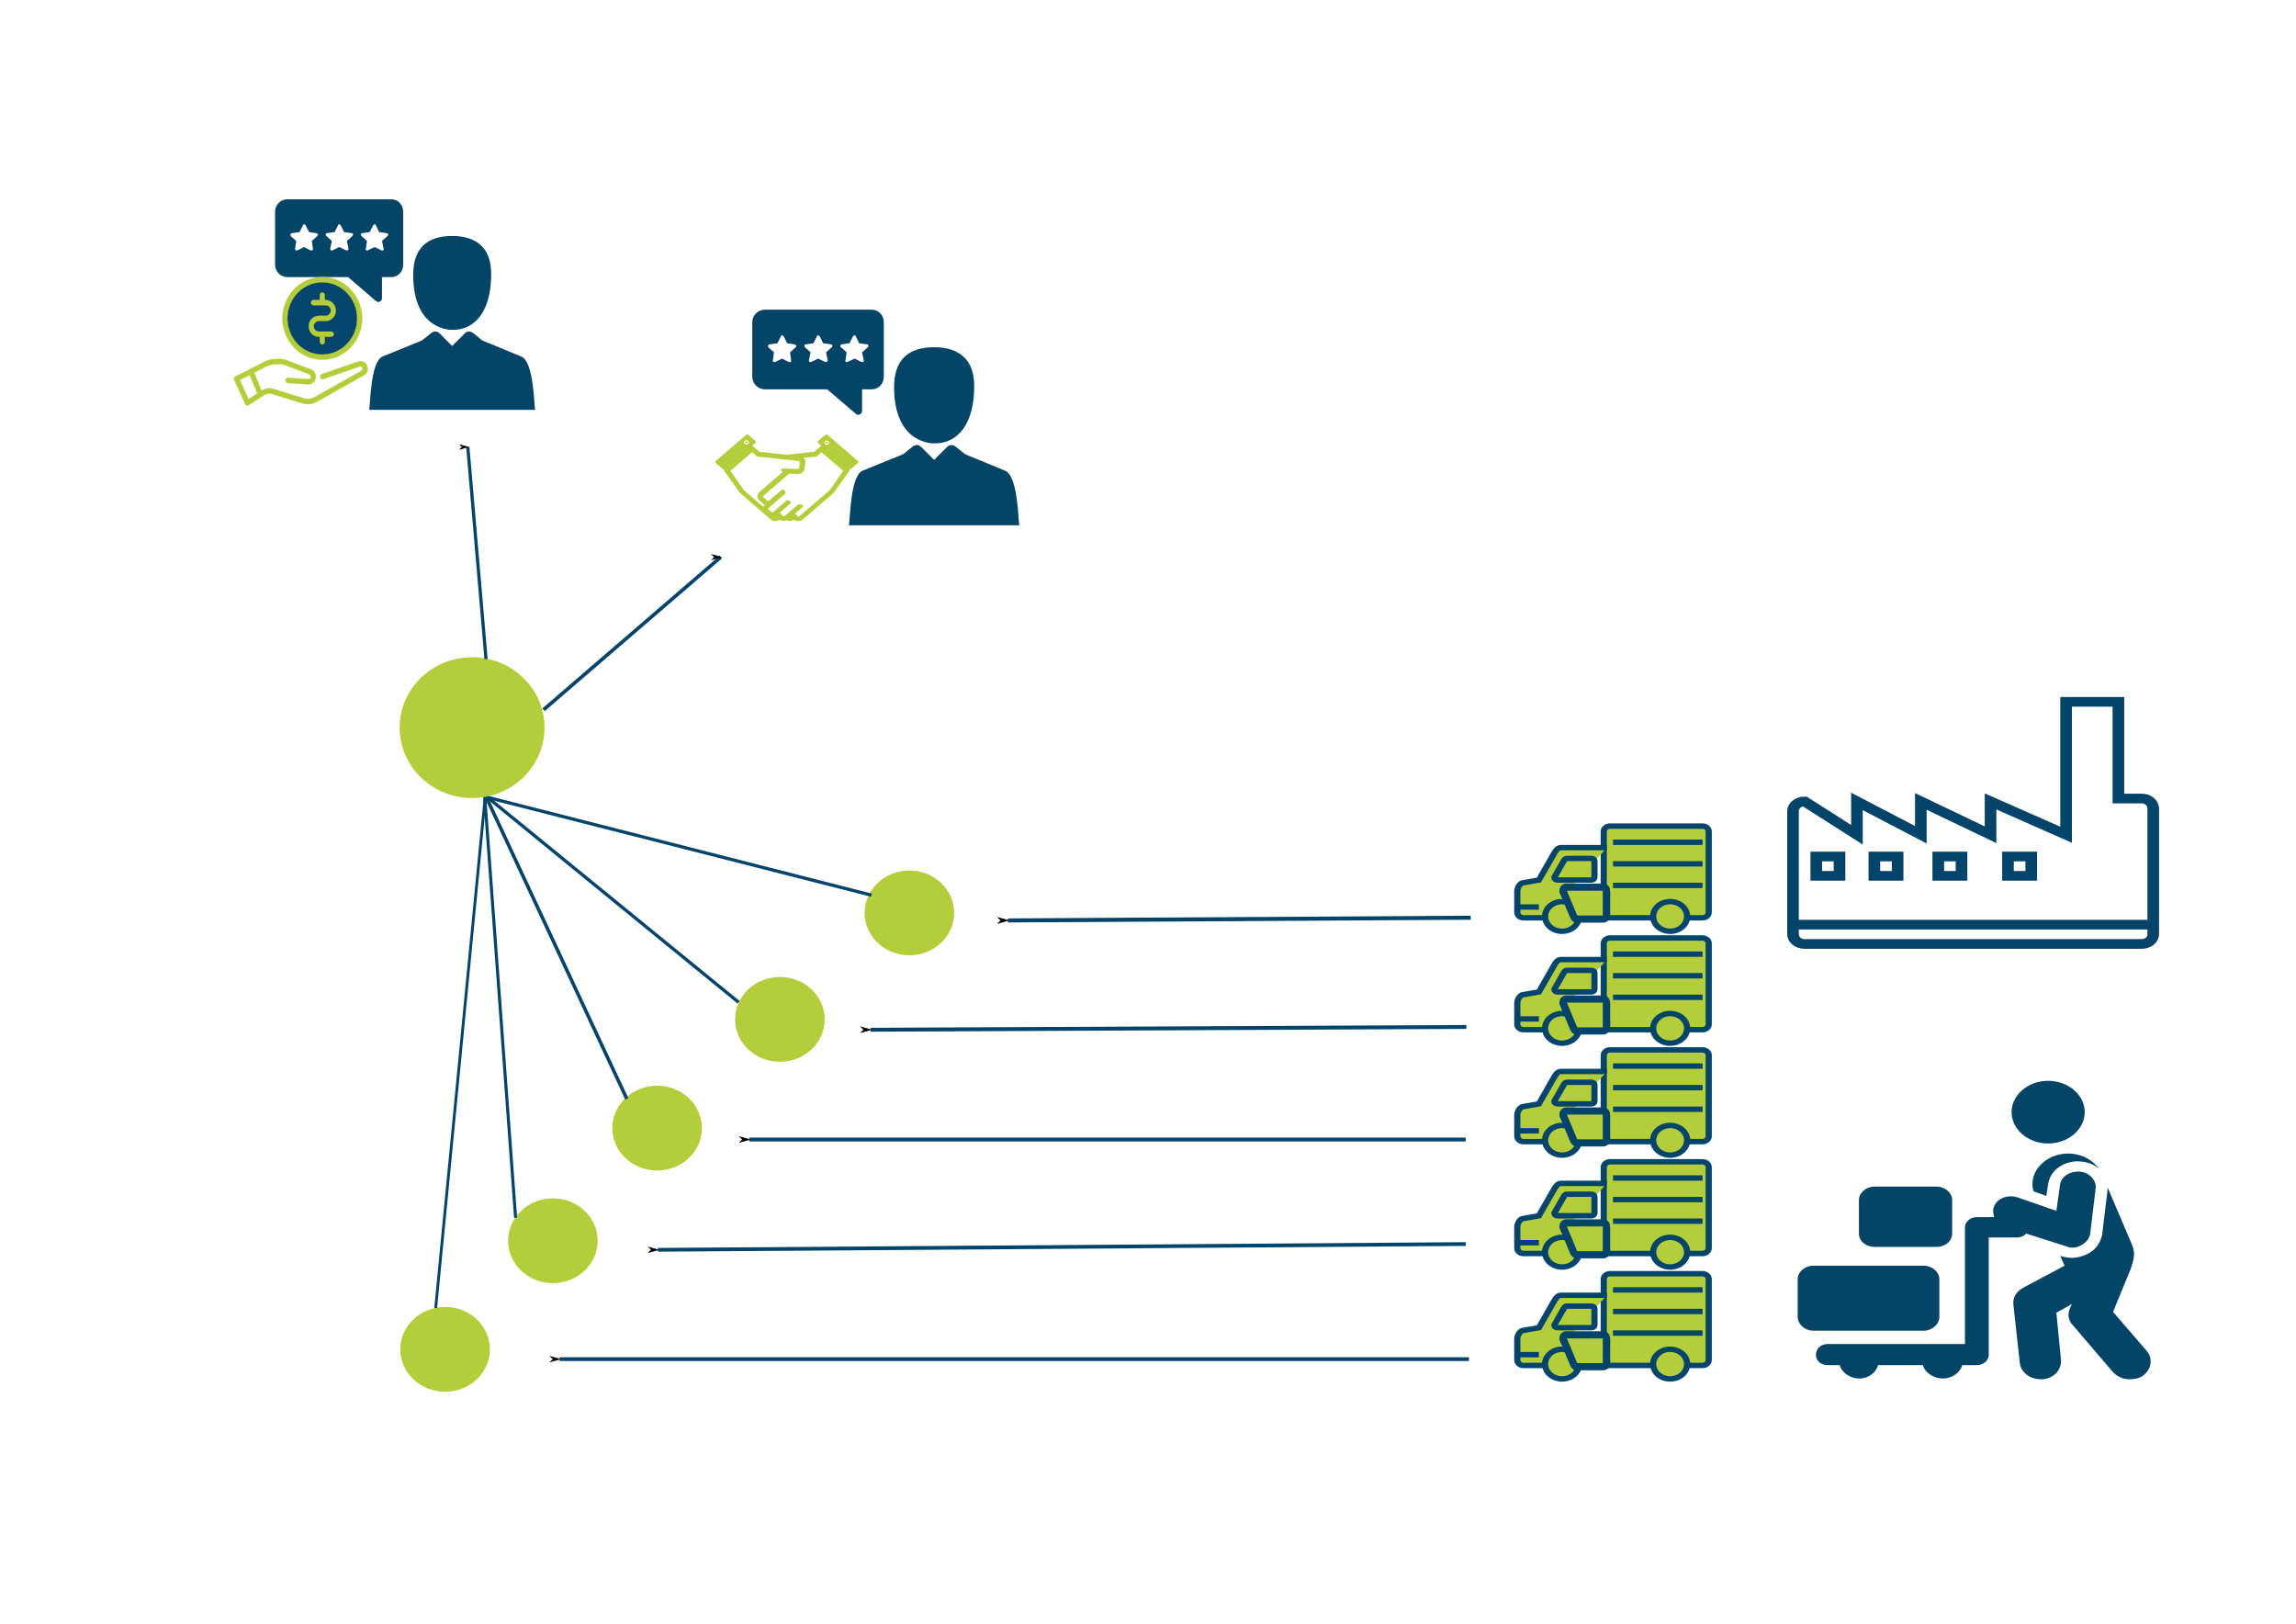 <?xml version="1.0" encoding="UTF-8" standalone="no"?>
<!-- Created with Inkscape (http://www.inkscape.org/) -->

<svg
   xmlns:sketch="http://www.bohemiancoding.com/sketch/ns"
   xmlns:dc="http://purl.org/dc/elements/1.1/"
   xmlns:cc="http://creativecommons.org/ns#"
   xmlns:rdf="http://www.w3.org/1999/02/22-rdf-syntax-ns#"
   xmlns:svg="http://www.w3.org/2000/svg"
   xmlns="http://www.w3.org/2000/svg"
   xmlns:sodipodi="http://sodipodi.sourceforge.net/DTD/sodipodi-0.dtd"
   xmlns:inkscape="http://www.inkscape.org/namespaces/inkscape"
   width="1052.362"
   height="744.094"
   id="svg2"
   version="1.1"
   inkscape:version="0.91 r13725"
   sodipodi:docname="P-OSOE-Seller.Goods.and.Services.001.en.svg">
  <defs
     id="defs4">
    <marker
       inkscape:stockid="Arrow1Mend"
       orient="auto"
       refY="0"
       refX="0"
       id="Arrow1Mend"
       style="overflow:visible">
      <path
         id="path3862"
         d="M 0,0 5,-5 -12.5,0 5,5 0,0 z"
         style="fill-rule:evenodd;stroke:#000000;stroke-width:1pt;marker-start:none"
         transform="matrix(-0.4,0,0,-0.4,-4,0)"
         inkscape:connector-curvature="0" />
    </marker>
    <marker
       inkscape:stockid="Arrow1Lend"
       orient="auto"
       refY="0"
       refX="0"
       id="Arrow1Lend"
       style="overflow:visible">
      <path
         id="path4267"
         d="M 0,0 5,-5 -12.5,0 5,5 0,0 z"
         style="fill-rule:evenodd;stroke:#000000;stroke-width:1pt;marker-start:none"
         transform="matrix(-0.8,0,0,-0.8,-10,0)"
         inkscape:connector-curvature="0" />
    </marker>
    <marker
       inkscape:stockid="Arrow1Lend"
       orient="auto"
       refY="0"
       refX="0"
       id="Arrow1Lend-2"
       style="overflow:visible">
      <path
         inkscape:connector-curvature="0"
         id="path4267-0"
         d="M 0,0 5,-5 -12.5,0 5,5 0,0 z"
         style="fill-rule:evenodd;stroke:#000000;stroke-width:1pt;marker-start:none"
         transform="matrix(-0.8,0,0,-0.8,-10,0)" />
    </marker>
    <marker
       inkscape:stockid="Arrow1Lend"
       orient="auto"
       refY="0"
       refX="0"
       id="Arrow1Lend-8"
       style="overflow:visible">
      <path
         inkscape:connector-curvature="0"
         id="path4267-4"
         d="M 0,0 5,-5 -12.5,0 5,5 0,0 z"
         style="fill-rule:evenodd;stroke:#000000;stroke-width:1pt;marker-start:none"
         transform="matrix(-0.8,0,0,-0.8,-10,0)" />
    </marker>
    <marker
       inkscape:stockid="Arrow1Lend"
       orient="auto"
       refY="0"
       refX="0"
       id="Arrow1Lend-2-5"
       style="overflow:visible">
      <path
         inkscape:connector-curvature="0"
         id="path4267-0-0"
         d="M 0,0 5,-5 -12.5,0 5,5 0,0 z"
         style="fill-rule:evenodd;stroke:#000000;stroke-width:1pt;marker-start:none"
         transform="matrix(-0.8,0,0,-0.8,-10,0)" />
    </marker>
    <marker
       inkscape:stockid="Arrow1Lend"
       orient="auto"
       refY="0"
       refX="0"
       id="marker3027"
       style="overflow:visible">
      <path
         inkscape:connector-curvature="0"
         id="path3029"
         d="M 0,0 5,-5 -12.5,0 5,5 0,0 z"
         style="fill-rule:evenodd;stroke:#000000;stroke-width:1pt;marker-start:none"
         transform="matrix(-0.8,0,0,-0.8,-10,0)" />
    </marker>
    <marker
       inkscape:stockid="Arrow1Lend"
       orient="auto"
       refY="0"
       refX="0"
       id="marker3031"
       style="overflow:visible">
      <path
         inkscape:connector-curvature="0"
         id="path3033"
         d="M 0,0 5,-5 -12.5,0 5,5 0,0 z"
         style="fill-rule:evenodd;stroke:#000000;stroke-width:1pt;marker-start:none"
         transform="matrix(-0.8,0,0,-0.8,-10,0)" />
    </marker>
    <marker
       inkscape:stockid="Arrow1Lend"
       orient="auto"
       refY="0"
       refX="0"
       id="marker3035"
       style="overflow:visible">
      <path
         inkscape:connector-curvature="0"
         id="path3037"
         d="M 0,0 5,-5 -12.5,0 5,5 0,0 z"
         style="fill-rule:evenodd;stroke:#000000;stroke-width:1pt;marker-start:none"
         transform="matrix(-0.8,0,0,-0.8,-10,0)" />
    </marker>
    <marker
       inkscape:stockid="Arrow1Lend"
       orient="auto"
       refY="0"
       refX="0"
       id="Arrow1Lend-2-6"
       style="overflow:visible">
      <path
         inkscape:connector-curvature="0"
         id="path4267-0-2"
         d="M 0,0 5,-5 -12.5,0 5,5 0,0 Z"
         style="fill-rule:evenodd;stroke:#000000;stroke-width:1pt;marker-start:none"
         transform="matrix(-0.8,0,0,-0.8,-10,0)" />
    </marker>
    <marker
       inkscape:stockid="Arrow1Lend"
       orient="auto"
       refY="0"
       refX="0"
       id="Arrow1Lend-2-6-1"
       style="overflow:visible">
      <path
         inkscape:connector-curvature="0"
         id="path4267-0-2-8"
         d="M 0,0 5,-5 -12.5,0 5,5 0,0 Z"
         style="fill-rule:evenodd;stroke:#000000;stroke-width:1pt;marker-start:none"
         transform="matrix(-0.8,0,0,-0.8,-10,0)" />
    </marker>
    <marker
       inkscape:stockid="Arrow1Lend"
       orient="auto"
       refY="0"
       refX="0"
       id="Arrow1Lend-2-6-7"
       style="overflow:visible">
      <path
         inkscape:connector-curvature="0"
         id="path4267-0-2-5"
         d="M 0,0 5,-5 -12.5,0 5,5 0,0 Z"
         style="fill-rule:evenodd;stroke:#000000;stroke-width:1pt;marker-start:none"
         transform="matrix(-0.8,0,0,-0.8,-10,0)" />
    </marker>
    <marker
       inkscape:stockid="Arrow1Lend"
       orient="auto"
       refY="0"
       refX="0"
       id="Arrow1Lend-2-6-1-4"
       style="overflow:visible">
      <path
         inkscape:connector-curvature="0"
         id="path4267-0-2-8-6"
         d="M 0,0 5,-5 -12.5,0 5,5 0,0 Z"
         style="fill-rule:evenodd;stroke:#000000;stroke-width:1pt;marker-start:none"
         transform="matrix(-0.8,0,0,-0.8,-10,0)" />
    </marker>
    <marker
       inkscape:stockid="Arrow1Lend"
       orient="auto"
       refY="0"
       refX="0"
       id="marker3035-5"
       style="overflow:visible">
      <path
         inkscape:connector-curvature="0"
         id="path3037-4"
         d="M 0,0 5,-5 -12.5,0 5,5 0,0 Z"
         style="fill-rule:evenodd;stroke:#000000;stroke-width:1pt;marker-start:none"
         transform="matrix(-0.8,0,0,-0.8,-10,0)" />
    </marker>
    <marker
       inkscape:stockid="Arrow1Lend"
       orient="auto"
       refY="0"
       refX="0"
       id="marker3035-5-1"
       style="overflow:visible">
      <path
         inkscape:connector-curvature="0"
         id="path3037-4-3"
         d="M 0,0 5,-5 -12.5,0 5,5 0,0 Z"
         style="fill-rule:evenodd;stroke:#000000;stroke-width:1pt;marker-start:none"
         transform="matrix(-0.8,0,0,-0.8,-10,0)" />
    </marker>
    <marker
       inkscape:stockid="Arrow1Lend"
       orient="auto"
       refY="0"
       refX="0"
       id="marker3035-5-1-3"
       style="overflow:visible">
      <path
         inkscape:connector-curvature="0"
         id="path3037-4-3-4"
         d="M 0,0 5,-5 -12.5,0 5,5 0,0 Z"
         style="fill-rule:evenodd;stroke:#000000;stroke-width:1pt;marker-start:none"
         transform="matrix(-0.8,0,0,-0.8,-10,0)" />
    </marker>
    <marker
       inkscape:stockid="Arrow1Lend"
       orient="auto"
       refY="0"
       refX="0"
       id="marker3035-5-1-31"
       style="overflow:visible">
      <path
         inkscape:connector-curvature="0"
         id="path3037-4-3-7"
         d="M 0,0 5,-5 -12.5,0 5,5 0,0 Z"
         style="fill-rule:evenodd;stroke:#000000;stroke-width:1pt;marker-start:none"
         transform="matrix(-0.8,0,0,-0.8,-10,0)" />
    </marker>
    <marker
       inkscape:stockid="Arrow1Lend"
       orient="auto"
       refY="0"
       refX="0"
       id="Arrow1Lend-2-6-1-7-1"
       style="overflow:visible">
      <path
         inkscape:connector-curvature="0"
         id="path4267-0-2-8-7-3"
         d="M 0,0 5,-5 -12.5,0 5,5 0,0 Z"
         style="fill-rule:evenodd;stroke:#000000;stroke-width:1pt;marker-start:none"
         transform="matrix(-0.8,0,0,-0.8,-10,0)" />
    </marker>
    <marker
       inkscape:stockid="Arrow1Lend"
       orient="auto"
       refY="0"
       refX="0"
       id="Arrow1Lend-2-6-2-1"
       style="overflow:visible">
      <path
         inkscape:connector-curvature="0"
         id="path4267-0-2-6-1"
         d="M 0,0 5,-5 -12.5,0 5,5 0,0 Z"
         style="fill-rule:evenodd;stroke:#000000;stroke-width:1pt;marker-start:none"
         transform="matrix(-0.8,0,0,-0.8,-10,0)" />
    </marker>
    <marker
       inkscape:stockid="Arrow1Lend"
       orient="auto"
       refY="0"
       refX="0"
       id="Arrow1Lend-2-6-1-7-1-5"
       style="overflow:visible">
      <path
         inkscape:connector-curvature="0"
         id="path4267-0-2-8-7-3-2"
         d="M 0,0 5,-5 -12.5,0 5,5 0,0 Z"
         style="fill-rule:evenodd;stroke:#000000;stroke-width:1pt;marker-start:none"
         transform="matrix(-0.8,0,0,-0.8,-10,0)" />
    </marker>
    <marker
       inkscape:stockid="Arrow1Lend"
       orient="auto"
       refY="0"
       refX="0"
       id="Arrow1Lend-2-6-2-1-6"
       style="overflow:visible">
      <path
         inkscape:connector-curvature="0"
         id="path4267-0-2-6-1-4"
         d="M 0,0 5,-5 -12.5,0 5,5 0,0 Z"
         style="fill-rule:evenodd;stroke:#000000;stroke-width:1pt;marker-start:none"
         transform="matrix(-0.8,0,0,-0.8,-10,0)" />
    </marker>
    <marker
       inkscape:stockid="Arrow1Lend"
       orient="auto"
       refY="0"
       refX="0"
       id="Arrow1Lend-1-0"
       style="overflow:visible">
      <path
         id="path4267-7-2-1"
         d="M 0,0 5,-5 -12.5,0 5,5 0,0 Z"
         style="fill-rule:evenodd;stroke:#000000;stroke-width:1pt;marker-start:none"
         transform="matrix(-0.8,0,0,-0.8,-10,0)"
         inkscape:connector-curvature="0" />
    </marker>
    <marker
       inkscape:stockid="Arrow1Lend"
       orient="auto"
       refY="0"
       refX="0"
       id="Arrow1Lend-2-3-2"
       style="overflow:visible">
      <path
         inkscape:connector-curvature="0"
         id="path4267-0-5-1"
         d="M 0,0 5,-5 -12.5,0 5,5 0,0 Z"
         style="fill-rule:evenodd;stroke:#000000;stroke-width:1pt;marker-start:none"
         transform="matrix(-0.8,0,0,-0.8,-10,0)" />
    </marker>
    <marker
       inkscape:stockid="Arrow1Lend"
       orient="auto"
       refY="0"
       refX="0"
       id="marker8073"
       style="overflow:visible">
      <path
         inkscape:connector-curvature="0"
         id="path8075"
         d="M 0,0 5,-5 -12.5,0 5,5 0,0 Z"
         style="fill-rule:evenodd;stroke:#000000;stroke-width:1pt;marker-start:none"
         transform="matrix(-0.8,0,0,-0.8,-10,0)" />
    </marker>
    <marker
       inkscape:stockid="Arrow1Lend"
       orient="auto"
       refY="0"
       refX="0"
       id="marker8077"
       style="overflow:visible">
      <path
         inkscape:connector-curvature="0"
         id="path8079"
         d="M 0,0 5,-5 -12.5,0 5,5 0,0 Z"
         style="fill-rule:evenodd;stroke:#000000;stroke-width:1pt;marker-start:none"
         transform="matrix(-0.8,0,0,-0.8,-10,0)" />
    </marker>
    <marker
       inkscape:stockid="Arrow1Lend"
       orient="auto"
       refY="0"
       refX="0"
       id="marker8081"
       style="overflow:visible">
      <path
         inkscape:connector-curvature="0"
         id="path8083"
         d="M 0,0 5,-5 -12.5,0 5,5 0,0 Z"
         style="fill-rule:evenodd;stroke:#000000;stroke-width:1pt;marker-start:none"
         transform="matrix(-0.8,0,0,-0.8,-10,0)" />
    </marker>
    <marker
       inkscape:stockid="Arrow1Lend"
       orient="auto"
       refY="0"
       refX="0"
       id="Arrow1Lend-2-6-1-7-1-3"
       style="overflow:visible">
      <path
         inkscape:connector-curvature="0"
         id="path4267-0-2-8-7-3-22"
         d="M 0,0 5,-5 -12.5,0 5,5 0,0 Z"
         style="fill-rule:evenodd;stroke:#000000;stroke-width:1pt;marker-start:none"
         transform="matrix(-0.8,0,0,-0.8,-10,0)" />
    </marker>
    <marker
       inkscape:stockid="Arrow1Lend"
       orient="auto"
       refY="0"
       refX="0"
       id="Arrow1Lend-2-6-2-1-63"
       style="overflow:visible">
      <path
         inkscape:connector-curvature="0"
         id="path4267-0-2-6-1-5"
         d="M 0,0 5,-5 -12.5,0 5,5 0,0 Z"
         style="fill-rule:evenodd;stroke:#000000;stroke-width:1pt;marker-start:none"
         transform="matrix(-0.8,0,0,-0.8,-10,0)" />
    </marker>
  </defs>
  <sodipodi:namedview
     id="base"
     pagecolor="#1a0909"
     bordercolor="#666666"
     borderopacity="1.0"
     inkscape:pageopacity="1"
     inkscape:pageshadow="2"
     inkscape:zoom="0.87885424"
     inkscape:cx="396.93955"
     inkscape:cy="349.67619"
     inkscape:document-units="px"
     inkscape:current-layer="layer1"
     showgrid="false"
     inkscape:window-width="1920"
     inkscape:window-height="1137"
     inkscape:window-x="1912"
     inkscape:window-y="-8"
     inkscape:window-maximized="1" />
  <g
     inkscape:label="Calque 1"
     inkscape:groupmode="layer"
     id="layer1"
     transform="translate(0,-308.268)">
    <rect
       style="fill:#ffffff;fill-opacity:1;stroke:#ffffff;stroke-width:6.335;stroke-linecap:butt;stroke-linejoin:round;stroke-miterlimit:4;stroke-opacity:1;stroke-dasharray:none"
       id="rect3066"
       width="1044.834"
       height="557.245"
       x="4.288"
       y="400.829" />
    <g
       style="fill:none;fill-opacity:1;fill-rule:evenodd;stroke:#04446a;stroke-width:1;stroke-opacity:1"
       id="Page-1-30"
       sketch:type="MSPage"
       transform="matrix(2.663,0,0,2.215,819.162,627.684)">
      <g
         style="fill:none;fill-opacity:1;stroke:#04446a;stroke-width:2;stroke-opacity:1"
         id="Factory"
         sketch:type="MSLayerGroup"
         transform="translate(1,1)">
        <path
           inkscape:connector-curvature="0"
           d="m 60,20 -4,0 0,-20 -9,0 0,27.5 -13,-6.9 0,6.9 -12,-6.9 0,6.9 -11,-6.9 0,6.9 -9,-6.9 c -1.1,0 -2,0.9 -2,2 l 0,25.5 c 0,1.1 0.9,2 2,2 l 58,0 c 1.1,0 2,-0.9 2,-2 l 0,-26 C 62,20.9 61.1,20 60,20 l 0,0 z"
           id="Shape-3"
           sketch:type="MSShapeGroup"
           style="fill:none;fill-opacity:1;stroke:#04446a;stroke-opacity:1" />
        <rect
           id="Rectangle-path"
           sketch:type="MSShapeGroup"
           x="4"
           y="32"
           width="4"
           height="4"
           style="fill:none;fill-opacity:1;stroke:#04446a;stroke-opacity:1" />
        <rect
           id="rect14"
           sketch:type="MSShapeGroup"
           x="14"
           y="32"
           width="4"
           height="4"
           style="fill:none;fill-opacity:1;stroke:#04446a;stroke-opacity:1" />
        <rect
           id="rect16"
           sketch:type="MSShapeGroup"
           x="25"
           y="32"
           width="4"
           height="4"
           style="fill:none;fill-opacity:1;stroke:#04446a;stroke-opacity:1" />
        <rect
           id="rect18"
           sketch:type="MSShapeGroup"
           x="37"
           y="32"
           width="4"
           height="4"
           style="fill:none;fill-opacity:1;stroke:#04446a;stroke-opacity:1" />
        <path
           inkscape:connector-curvature="0"
           d="m 0,46.1 62,0"
           id="path20"
           sketch:type="MSShapeGroup"
           style="fill:none;fill-opacity:1;stroke:#04446a;stroke-opacity:1" />
      </g>
    </g>
    <g
       id="_2189204507424"
       transform="matrix(-0.419,0,0,0.359,1180.104,544.728)"
       style="clip-rule:evenodd;fill:#044466;fill-opacity:1;fill-rule:evenodd;image-rendering:optimizeQuality;shape-rendering:geometricPrecision;text-rendering:geometricPrecision">
      <g
         id="g149"
         style="fill:#044466;fill-opacity:1">
        <path
           class="fil0"
           d="m 603,985 -45,-28 5,-13 -1,1 c -4,1 -8,2 -12,2 -6,0 -12,-2 -17,-5 -9,-5 -14,-14 -16,-24 l -6,-58 c 0,-1 0,-2 0,-3 l -27,74 c -4,11 -1,21 2,31 1,3 19,54 19,54 l -37,50 c -7,10 -5,24 5,32 4,3 9,4 14,4 7,0 13,-3 18,-9 l 44,-60 c 5,-6 6,-14 3,-22 l -2,-5 17,11 -5,60 c -1,13 8,24 20,25 1,0 2,0 2,0 12,0 22,-9 23,-21 l 7,-74 c 1,-9 -3,-17 -11,-22 z"
           id="path151"
           inkscape:connector-curvature="0"
           style="fill:#044466;fill-opacity:1" />
        <path
           class="fil0"
           d="m 576,853 2,15 14,-6 c 5,-19 -6,-39 -25,-46 -18,-6 -37,1 -47,18 5,-6 12,-9 20,-10 18,-2 34,11 36,29 z"
           id="path153"
           inkscape:connector-curvature="0"
           style="fill:#044466;fill-opacity:1" />
        <path
           class="fil0"
           d="m 576,801 c 22,0 40,-18 40,-40 0,-22 -18,-40 -40,-40 -22,0 -40,18 -40,40 0,22 18,40 40,40 z"
           id="path155"
           inkscape:connector-curvature="0"
           style="fill:#044466;fill-opacity:1" />
        <path
           class="fil0"
           d="m 833,957 -121,0 c -9,0 -17,8 -17,17 l 0,48 c 0,10 8,18 17,18 l 121,0 c 9,0 17,-8 17,-18 l 0,-48 c 0,-9 -8,-17 -17,-17 z"
           id="path157"
           inkscape:connector-curvature="0"
           style="fill:#044466;fill-opacity:1" />
        <path
           class="fil0"
           d="m 698,933 68,0 c 9,0 17,-7 17,-17 l 0,-43 c 0,-9 -8,-17 -17,-17 l -68,0 c -9,0 -17,8 -17,17 l 0,43 c 0,10 8,17 17,17 z"
           id="path159"
           inkscape:connector-curvature="0"
           style="fill:#044466;fill-opacity:1" />
        <path
           class="fil0"
           d="m 817,1057 -150,0 0,-149 c 0,-7 -6,-13 -13,-13 l -6,0 -13,0 c 1,-4 2,-10 0,-14 -4,-11 -16,-15 -26,-11 l -42,17 -4,-33 c -1,-11 -11,-18 -22,-17 -10,1 -18,11 -17,21 l 6,58 c 1,7 5,12 10,15 3,2 6,3 10,3 2,0 5,-1 7,-2 l 43,-16 c 2,3 6,5 10,5 l 11,0 20,0 0,150 c 0,7 6,13 13,13 l 16,0 c 2,9 11,17 21,17 11,0 20,-8 22,-17 l 49,0 c 2,9 10,17 21,17 10,0 19,-8 21,-17 l 13,0 c 8,0 13,-6 13,-13 0,-8 -5,-14 -13,-14 z"
           id="path161"
           inkscape:connector-curvature="0"
           style="fill:#044466;fill-opacity:1" />
      </g>
      <g
         id="g163"
         style="fill:#044466;fill-opacity:1" />
      <g
         id="g165"
         style="fill:#044466;fill-opacity:1" />
      <g
         id="g167"
         style="fill:#044466;fill-opacity:1" />
      <g
         id="g169"
         style="fill:#044466;fill-opacity:1" />
      <g
         id="g171"
         style="fill:#044466;fill-opacity:1" />
      <g
         id="g173"
         style="fill:#044466;fill-opacity:1" />
      <g
         id="g175"
         style="fill:#044466;fill-opacity:1" />
      <g
         id="g177"
         style="fill:#044466;fill-opacity:1" />
      <g
         id="g179"
         style="fill:#044466;fill-opacity:1" />
      <g
         id="g181"
         style="fill:#044466;fill-opacity:1" />
      <g
         id="g183"
         style="fill:#044466;fill-opacity:1" />
      <g
         id="g185"
         style="fill:#044466;fill-opacity:1" />
      <g
         id="g187"
         style="fill:#044466;fill-opacity:1" />
      <g
         id="g189"
         style="fill:#044466;fill-opacity:1" />
      <g
         id="g191"
         style="fill:#044466;fill-opacity:1" />
    </g>
    <ellipse
       ry="19.434"
       rx="20.532"
       cy="726.623"
       cx="-416.812"
       style="fill:#b4cd3b;fill-opacity:1;stroke:none;stroke-width:1.981;stroke-linecap:butt;stroke-linejoin:round;stroke-miterlimit:4;stroke-dasharray:none;stroke-opacity:1"
       id="path2985-8-6-8"
       transform="scale(-1,1)" />
    <ellipse
       ry="19.434"
       rx="20.532"
       cy="876.864"
       cx="-253.409"
       style="fill:#b4cd3b;fill-opacity:1;stroke:none;stroke-width:1.981;stroke-linecap:butt;stroke-linejoin:round;stroke-miterlimit:4;stroke-dasharray:none;stroke-opacity:1"
       id="path2985-8-4-2-0"
       transform="scale(-1,1)" />
    <ellipse
       ry="19.434"
       rx="20.532"
       cy="825.245"
       cx="-301.176"
       style="fill:#b4cd3b;fill-opacity:1;stroke:none;stroke-width:1.981;stroke-linecap:butt;stroke-linejoin:round;stroke-miterlimit:4;stroke-dasharray:none;stroke-opacity:1"
       id="path2985-8-5-1-3"
       transform="scale(-1,1)" />
    <ellipse
       ry="19.434"
       rx="20.532"
       cy="926.625"
       cx="-204.008"
       style="fill:#b4cd3b;fill-opacity:1;stroke:none;stroke-width:1.981;stroke-linecap:butt;stroke-linejoin:round;stroke-miterlimit:4;stroke-dasharray:none;stroke-opacity:1"
       id="path2985-8-0-3-1"
       transform="scale(-1,1)" />
    <ellipse
       ry="19.434"
       rx="20.532"
       cy="775.415"
       cx="-357.456"
       style="fill:#b4cd3b;fill-opacity:1;stroke:none;stroke-width:1.981;stroke-linecap:butt;stroke-linejoin:round;stroke-miterlimit:4;stroke-dasharray:none;stroke-opacity:1"
       id="path2985-8-3-9-4"
       transform="scale(-1,1)" />
    <path
       style="fill:none;stroke:#04446a;stroke-width:1.49px;stroke-linecap:butt;stroke-linejoin:miter;stroke-opacity:1"
       d="M 399.417,718.498 221.565,673.189"
       id="path5682-9-1"
       inkscape:connector-curvature="0" />
    <path
       style="fill:none;stroke:#04446a;stroke-width:1.508px;stroke-linecap:butt;stroke-linejoin:miter;stroke-opacity:1"
       d="M 338.513,767.564 223.101,673.379"
       id="path5684-5-8"
       inkscape:connector-curvature="0" />
    <path
       style="fill:none;stroke:#04446a;stroke-width:1.592px;stroke-linecap:butt;stroke-linejoin:miter;stroke-opacity:1"
       d="M 287.291,811.84 222.167,672.081"
       id="path5686-1-0"
       inkscape:connector-curvature="0" />
    <path
       style="fill:none;stroke:#04446a;stroke-width:1.399px;stroke-linecap:butt;stroke-linejoin:miter;stroke-opacity:1"
       d="M 236.323,866.344 221.999,671.08"
       id="path5688-4-2"
       inkscape:connector-curvature="0" />
    <path
       style="fill:none;stroke:#04446a;stroke-width:1.293px;stroke-linecap:butt;stroke-linejoin:miter;stroke-opacity:1"
       d="M 199.692,907.687 222.284,674.668"
       id="path5690-5-1"
       inkscape:connector-curvature="0" />
    <g
       transform="matrix(-0.796,0,0,0.766,1246.445,189.739)"
       id="g4316-3">
      <g
         style="fill:#b4cd3b;fill-opacity:1;stroke:#02426a;stroke-opacity:0.98"
         transform="matrix(-1.778,0,0,1.614,693.991,647.329)"
         sketch:type="MSPage"
         id="Page-1-0">
        <g
           style="fill:#b4cd3b;fill-opacity:1;stroke:#02426a;stroke-opacity:0.98"
           sketch:type="MSLayerGroup"
           transform="translate(1,1)"
           id="Van-6">
          <g
             style="fill:#b4cd3b;fill-opacity:1;stroke:#02426a;stroke-opacity:0.98"
             sketch:type="MSShapeGroup"
             id="Group-5">
            <path
               d="m 55.2,34 4.8,0 c 1.1,0 2,-0.9 2,-2 L 62,2 C 62,0.9 61.1,0 60,0 L 30,0 c -1.1,0 -2,0.9 -2,2 l 0,31.7"
               id="Shape_5_-3"
               inkscape:connector-curvature="0"
               style="fill:#b4cd3b;fill-opacity:1;stroke:#02426a;stroke-width:2;stroke-opacity:0.98" />
            <path
               d="M 29,8 14,8 c -1.1,0 -2,2 -2,2 L 7,20 2,21 c -1.1,0 -2,1.9 -2,3 l 0,8 c 0,1.1 0.9,2 2,2 l 6.8,0"
               id="Shape-8"
               inkscape:connector-curvature="0"
               style="fill:#b4cd3b;fill-opacity:1;stroke:#02426a;stroke-width:2;stroke-opacity:0.98" />
            <path
               d="m 20,34 24,0"
               id="Shape_1_-1"
               inkscape:connector-curvature="0"
               style="fill:#b4cd3b;fill-opacity:1;stroke:#02426a;stroke-width:2;stroke-opacity:0.98" />
            <path
               d="M 0.3,30 7,30"
               id="Shape_3_-3"
               inkscape:connector-curvature="0"
               style="fill:#b4cd3b;fill-opacity:1;stroke:#02426a;stroke-width:2;stroke-opacity:0.98" />
            <path
               d="m 21,23 3,0"
               id="Shape_4_-8"
               inkscape:connector-curvature="0"
               style="fill:#b4cd3b;fill-opacity:1;stroke:#02426a;stroke-width:2;stroke-opacity:0.98" />
            <path
               d="M 31,6 60,6"
               id="Shape_6_-7"
               inkscape:connector-curvature="0"
               style="fill:#b4cd3b;fill-opacity:1;stroke:#02426a;stroke-width:2;stroke-opacity:0.98" />
            <path
               d="m 31,14 29,0"
               id="Shape_7_-2"
               inkscape:connector-curvature="0"
               style="fill:#b4cd3b;fill-opacity:1;stroke:#02426a;stroke-width:2;stroke-opacity:0.98" />
            <path
               d="m 31,22 29,0"
               id="Shape_8_-2"
               inkscape:connector-curvature="0"
               style="fill:#b4cd3b;fill-opacity:1;stroke:#02426a;stroke-width:2;stroke-opacity:0.98" />
            <circle
               r="5.5"
               cy="33.5"
               cx="49.5"
               id="Oval-8"
               style="fill:#b4cd3b;fill-opacity:1;stroke:#02426a;stroke-width:2;stroke-opacity:0.98" />
            <circle
               r="5.5"
               cy="33.5"
               cx="14.5"
               id="Oval_1_-0"
               style="fill:#b4cd3b;fill-opacity:1;stroke:#02426a;stroke-width:2;stroke-opacity:0.98" />
          </g>
          <path
             d="m 25,19 c 0,0.6 -0.4,1 -1,1 l -11,0 c -0.6,0 -1,-0.4 -1,-1 l 3,-6 c 0,0 0.4,-1 1,-1 l 8,0 c 0.6,0 1,0.4 1,1 l 0,6 0,0 z"
             sketch:type="MSShapeGroup"
             id="Shape_9_-4"
             inkscape:connector-curvature="0"
             style="fill:#b4cd3b;fill-opacity:1;stroke:#02426a;stroke-width:2;stroke-opacity:0.98" />
        </g>
      </g>
      <path
         d="m 640.847,687.873 c 0,-1.432 0.77,-2.386 1.926,-2.386 l 21.188,0 c 1.156,0 1.926,0.954 1.926,2.386 l -5.778,14.315 c 0,0 -0.77,2.386 -1.926,2.386 l -15.409,0 c -1.156,0 -1.926,-0.954 -1.926,-2.386 l 0,-14.315 0,0 z"
         sketch:type="MSShapeGroup"
         id="Shape_9_-3-6"
         inkscape:connector-curvature="0"
         style="fill:#b4cd3b;fill-opacity:1;stroke:#02426a;stroke-width:4.287;stroke-opacity:0.98" />
    </g>
    <g
       transform="matrix(-0.796,0,0,0.766,1246.445,241.026)"
       id="g4316-2-4">
      <g
         style="fill:#b4cd3b;fill-opacity:1;stroke:#02426a;stroke-opacity:0.98"
         transform="matrix(-1.778,0,0,1.614,693.991,647.329)"
         sketch:type="MSPage"
         id="Page-1-3-76">
        <g
           style="fill:#b4cd3b;fill-opacity:1;stroke:#02426a;stroke-opacity:0.98"
           sketch:type="MSLayerGroup"
           transform="translate(1,1)"
           id="Van-3-0">
          <g
             style="fill:#b4cd3b;fill-opacity:1;stroke:#02426a;stroke-opacity:0.98"
             sketch:type="MSShapeGroup"
             id="Group-9-5">
            <path
               d="m 55.2,34 4.8,0 c 1.1,0 2,-0.9 2,-2 L 62,2 C 62,0.9 61.1,0 60,0 L 30,0 c -1.1,0 -2,0.9 -2,2 l 0,31.7"
               id="Shape_5_-8-7"
               inkscape:connector-curvature="0"
               style="fill:#b4cd3b;fill-opacity:1;stroke:#02426a;stroke-width:2;stroke-opacity:0.98" />
            <path
               d="M 29,8 14,8 c -1.1,0 -2,2 -2,2 L 7,20 2,21 c -1.1,0 -2,1.9 -2,3 l 0,8 c 0,1.1 0.9,2 2,2 l 6.8,0"
               id="Shape-9-5"
               inkscape:connector-curvature="0"
               style="fill:#b4cd3b;fill-opacity:1;stroke:#02426a;stroke-width:2;stroke-opacity:0.98" />
            <path
               d="m 20,34 24,0"
               id="Shape_1_-9-1"
               inkscape:connector-curvature="0"
               style="fill:#b4cd3b;fill-opacity:1;stroke:#02426a;stroke-width:2;stroke-opacity:0.98" />
            <path
               d="M 0.3,30 7,30"
               id="Shape_3_-1-2"
               inkscape:connector-curvature="0"
               style="fill:#b4cd3b;fill-opacity:1;stroke:#02426a;stroke-width:2;stroke-opacity:0.98" />
            <path
               d="m 21,23 3,0"
               id="Shape_4_-2-4"
               inkscape:connector-curvature="0"
               style="fill:#b4cd3b;fill-opacity:1;stroke:#02426a;stroke-width:2;stroke-opacity:0.98" />
            <path
               d="M 31,6 60,6"
               id="Shape_6_-6-7"
               inkscape:connector-curvature="0"
               style="fill:#b4cd3b;fill-opacity:1;stroke:#02426a;stroke-width:2;stroke-opacity:0.98" />
            <path
               d="m 31,14 29,0"
               id="Shape_7_-6-4"
               inkscape:connector-curvature="0"
               style="fill:#b4cd3b;fill-opacity:1;stroke:#02426a;stroke-width:2;stroke-opacity:0.98" />
            <path
               d="m 31,22 29,0"
               id="Shape_8_-3-1"
               inkscape:connector-curvature="0"
               style="fill:#b4cd3b;fill-opacity:1;stroke:#02426a;stroke-width:2;stroke-opacity:0.98" />
            <circle
               r="5.5"
               cy="33.5"
               cx="49.5"
               id="Oval-5-2"
               style="fill:#b4cd3b;fill-opacity:1;stroke:#02426a;stroke-width:2;stroke-opacity:0.98" />
            <circle
               r="5.5"
               cy="33.5"
               cx="14.5"
               id="Oval_1_-1-0"
               style="fill:#b4cd3b;fill-opacity:1;stroke:#02426a;stroke-width:2;stroke-opacity:0.98" />
          </g>
          <path
             d="m 25,19 c 0,0.6 -0.4,1 -1,1 l -11,0 c -0.6,0 -1,-0.4 -1,-1 l 3,-6 c 0,0 0.4,-1 1,-1 l 8,0 c 0.6,0 1,0.4 1,1 l 0,6 0,0 z"
             sketch:type="MSShapeGroup"
             id="Shape_9_-9-2"
             inkscape:connector-curvature="0"
             style="fill:#b4cd3b;fill-opacity:1;stroke:#02426a;stroke-width:2;stroke-opacity:0.98" />
        </g>
      </g>
      <path
         d="m 640.847,687.873 c 0,-1.432 0.77,-2.386 1.926,-2.386 l 21.188,0 c 1.156,0 1.926,0.954 1.926,2.386 l -5.778,14.315 c 0,0 -0.77,2.386 -1.926,2.386 l -15.409,0 c -1.156,0 -1.926,-0.954 -1.926,-2.386 l 0,-14.315 0,0 z"
         sketch:type="MSShapeGroup"
         id="Shape_9_-3-9-06"
         inkscape:connector-curvature="0"
         style="fill:#b4cd3b;fill-opacity:1;stroke:#02426a;stroke-width:4.287;stroke-opacity:0.98" />
    </g>
    <g
       transform="matrix(-0.796,0,0,0.766,1246.445,343.6)"
       id="g4316-1-4">
      <g
         style="fill:#b4cd3b;fill-opacity:1;stroke:#02426a;stroke-opacity:0.98"
         transform="matrix(-1.778,0,0,1.614,693.991,647.329)"
         sketch:type="MSPage"
         id="Page-1-2-9">
        <g
           style="fill:#b4cd3b;fill-opacity:1;stroke:#02426a;stroke-opacity:0.98"
           sketch:type="MSLayerGroup"
           transform="translate(1,1)"
           id="Van-2-0">
          <g
             style="fill:#b4cd3b;fill-opacity:1;stroke:#02426a;stroke-opacity:0.98"
             sketch:type="MSShapeGroup"
             id="Group-8-3">
            <path
               d="m 55.2,34 4.8,0 c 1.1,0 2,-0.9 2,-2 L 62,2 C 62,0.9 61.1,0 60,0 L 30,0 c -1.1,0 -2,0.9 -2,2 l 0,31.7"
               id="Shape_5_-5-2"
               inkscape:connector-curvature="0"
               style="fill:#b4cd3b;fill-opacity:1;stroke:#02426a;stroke-width:2;stroke-opacity:0.98" />
            <path
               d="M 29,8 14,8 c -1.1,0 -2,2 -2,2 L 7,20 2,21 c -1.1,0 -2,1.9 -2,3 l 0,8 c 0,1.1 0.9,2 2,2 l 6.8,0"
               id="Shape-6-5"
               inkscape:connector-curvature="0"
               style="fill:#b4cd3b;fill-opacity:1;stroke:#02426a;stroke-width:2;stroke-opacity:0.98" />
            <path
               d="m 20,34 24,0"
               id="Shape_1_-8-7"
               inkscape:connector-curvature="0"
               style="fill:#b4cd3b;fill-opacity:1;stroke:#02426a;stroke-width:2;stroke-opacity:0.98" />
            <path
               d="M 0.3,30 7,30"
               id="Shape_3_-4-2"
               inkscape:connector-curvature="0"
               style="fill:#b4cd3b;fill-opacity:1;stroke:#02426a;stroke-width:2;stroke-opacity:0.98" />
            <path
               d="m 21,23 3,0"
               id="Shape_4_-9-4"
               inkscape:connector-curvature="0"
               style="fill:#b4cd3b;fill-opacity:1;stroke:#02426a;stroke-width:2;stroke-opacity:0.98" />
            <path
               d="M 31,6 60,6"
               id="Shape_6_-3-1"
               inkscape:connector-curvature="0"
               style="fill:#b4cd3b;fill-opacity:1;stroke:#02426a;stroke-width:2;stroke-opacity:0.98" />
            <path
               d="m 31,14 29,0"
               id="Shape_7_-5-2"
               inkscape:connector-curvature="0"
               style="fill:#b4cd3b;fill-opacity:1;stroke:#02426a;stroke-width:2;stroke-opacity:0.98" />
            <path
               d="m 31,22 29,0"
               id="Shape_8_-1-5"
               inkscape:connector-curvature="0"
               style="fill:#b4cd3b;fill-opacity:1;stroke:#02426a;stroke-width:2;stroke-opacity:0.98" />
            <circle
               r="5.5"
               cy="33.5"
               cx="49.5"
               id="Oval-1-7"
               style="fill:#b4cd3b;fill-opacity:1;stroke:#02426a;stroke-width:2;stroke-opacity:0.98" />
            <circle
               r="5.5"
               cy="33.5"
               cx="14.5"
               id="Oval_1_-9-8"
               style="fill:#b4cd3b;fill-opacity:1;stroke:#02426a;stroke-width:2;stroke-opacity:0.98" />
          </g>
          <path
             d="m 25,19 c 0,0.6 -0.4,1 -1,1 l -11,0 c -0.6,0 -1,-0.4 -1,-1 l 3,-6 c 0,0 0.4,-1 1,-1 l 8,0 c 0.6,0 1,0.4 1,1 l 0,6 0,0 z"
             sketch:type="MSShapeGroup"
             id="Shape_9_-0-1"
             inkscape:connector-curvature="0"
             style="fill:#b4cd3b;fill-opacity:1;stroke:#02426a;stroke-width:2;stroke-opacity:0.98" />
        </g>
      </g>
      <path
         d="m 640.847,687.873 c 0,-1.432 0.77,-2.386 1.926,-2.386 l 21.188,0 c 1.156,0 1.926,0.954 1.926,2.386 l -5.778,14.315 c 0,0 -0.77,2.386 -1.926,2.386 l -15.409,0 c -1.156,0 -1.926,-0.954 -1.926,-2.386 l 0,-14.315 0,0 z"
         sketch:type="MSShapeGroup"
         id="Shape_9_-3-93-4"
         inkscape:connector-curvature="0"
         style="fill:#b4cd3b;fill-opacity:1;stroke:#02426a;stroke-width:4.287;stroke-opacity:0.98" />
    </g>
    <g
       transform="matrix(-0.796,0,0,0.766,1246.445,394.887)"
       id="g4316-2-6-0">
      <g
         style="fill:#b4cd3b;fill-opacity:1;stroke:#02426a;stroke-opacity:0.98"
         transform="matrix(-1.778,0,0,1.614,693.991,647.329)"
         sketch:type="MSPage"
         id="Page-1-3-1-0">
        <g
           style="fill:#b4cd3b;fill-opacity:1;stroke:#02426a;stroke-opacity:0.98"
           sketch:type="MSLayerGroup"
           transform="translate(1,1)"
           id="Van-3-2-8">
          <g
             style="fill:#b4cd3b;fill-opacity:1;stroke:#02426a;stroke-opacity:0.98"
             sketch:type="MSShapeGroup"
             id="Group-9-1-1">
            <path
               d="m 55.2,34 4.8,0 c 1.1,0 2,-0.9 2,-2 L 62,2 C 62,0.9 61.1,0 60,0 L 30,0 c -1.1,0 -2,0.9 -2,2 l 0,31.7"
               id="Shape_5_-8-9-2"
               inkscape:connector-curvature="0"
               style="fill:#b4cd3b;fill-opacity:1;stroke:#02426a;stroke-width:2;stroke-opacity:0.98" />
            <path
               d="M 29,8 14,8 c -1.1,0 -2,2 -2,2 L 7,20 2,21 c -1.1,0 -2,1.9 -2,3 l 0,8 c 0,1.1 0.9,2 2,2 l 6.8,0"
               id="Shape-9-2-6"
               inkscape:connector-curvature="0"
               style="fill:#b4cd3b;fill-opacity:1;stroke:#02426a;stroke-width:2;stroke-opacity:0.98" />
            <path
               d="m 20,34 24,0"
               id="Shape_1_-9-0-9"
               inkscape:connector-curvature="0"
               style="fill:#b4cd3b;fill-opacity:1;stroke:#02426a;stroke-width:2;stroke-opacity:0.98" />
            <path
               d="M 0.3,30 7,30"
               id="Shape_3_-1-6-6"
               inkscape:connector-curvature="0"
               style="fill:#b4cd3b;fill-opacity:1;stroke:#02426a;stroke-width:2;stroke-opacity:0.98" />
            <path
               d="m 21,23 3,0"
               id="Shape_4_-2-1-0"
               inkscape:connector-curvature="0"
               style="fill:#b4cd3b;fill-opacity:1;stroke:#02426a;stroke-width:2;stroke-opacity:0.98" />
            <path
               d="M 31,6 60,6"
               id="Shape_6_-6-1-3"
               inkscape:connector-curvature="0"
               style="fill:#b4cd3b;fill-opacity:1;stroke:#02426a;stroke-width:2;stroke-opacity:0.98" />
            <path
               d="m 31,14 29,0"
               id="Shape_7_-6-2-9"
               inkscape:connector-curvature="0"
               style="fill:#b4cd3b;fill-opacity:1;stroke:#02426a;stroke-width:2;stroke-opacity:0.98" />
            <path
               d="m 31,22 29,0"
               id="Shape_8_-3-4-2"
               inkscape:connector-curvature="0"
               style="fill:#b4cd3b;fill-opacity:1;stroke:#02426a;stroke-width:2;stroke-opacity:0.98" />
            <circle
               r="5.5"
               cy="33.5"
               cx="49.5"
               id="Oval-5-3-0"
               style="fill:#b4cd3b;fill-opacity:1;stroke:#02426a;stroke-width:2;stroke-opacity:0.98" />
            <circle
               r="5.5"
               cy="33.5"
               cx="14.5"
               id="Oval_1_-1-2-5"
               style="fill:#b4cd3b;fill-opacity:1;stroke:#02426a;stroke-width:2;stroke-opacity:0.98" />
          </g>
          <path
             d="m 25,19 c 0,0.6 -0.4,1 -1,1 l -11,0 c -0.6,0 -1,-0.4 -1,-1 l 3,-6 c 0,0 0.4,-1 1,-1 l 8,0 c 0.6,0 1,0.4 1,1 l 0,6 0,0 z"
             sketch:type="MSShapeGroup"
             id="Shape_9_-9-0-5"
             inkscape:connector-curvature="0"
             style="fill:#b4cd3b;fill-opacity:1;stroke:#02426a;stroke-width:2;stroke-opacity:0.98" />
        </g>
      </g>
      <path
         d="m 640.847,687.873 c 0,-1.432 0.77,-2.386 1.926,-2.386 l 21.188,0 c 1.156,0 1.926,0.954 1.926,2.386 l -5.778,14.315 c 0,0 -0.77,2.386 -1.926,2.386 l -15.409,0 c -1.156,0 -1.926,-0.954 -1.926,-2.386 l 0,-14.315 0,0 z"
         sketch:type="MSShapeGroup"
         id="Shape_9_-3-9-0-4"
         inkscape:connector-curvature="0"
         style="fill:#b4cd3b;fill-opacity:1;stroke:#02426a;stroke-width:4.287;stroke-opacity:0.98" />
    </g>
    <g
       transform="matrix(-0.796,0,0,0.766,1246.445,292.313)"
       id="g4316-2-0-8">
      <g
         style="fill:#b4cd3b;fill-opacity:1;stroke:#02426a;stroke-opacity:0.98"
         transform="matrix(-1.778,0,0,1.614,693.991,647.329)"
         sketch:type="MSPage"
         id="Page-1-3-7-3">
        <g
           style="fill:#b4cd3b;fill-opacity:1;stroke:#02426a;stroke-opacity:0.98"
           sketch:type="MSLayerGroup"
           transform="translate(1,1)"
           id="Van-3-6-6">
          <g
             style="fill:#b4cd3b;fill-opacity:1;stroke:#02426a;stroke-opacity:0.98"
             sketch:type="MSShapeGroup"
             id="Group-9-6-1">
            <path
               d="m 55.2,34 4.8,0 c 1.1,0 2,-0.9 2,-2 L 62,2 C 62,0.9 61.1,0 60,0 L 30,0 c -1.1,0 -2,0.9 -2,2 l 0,31.7"
               id="Shape_5_-8-8-8"
               inkscape:connector-curvature="0"
               style="fill:#b4cd3b;fill-opacity:1;stroke:#02426a;stroke-width:2;stroke-opacity:0.98" />
            <path
               d="M 29,8 14,8 c -1.1,0 -2,2 -2,2 L 7,20 2,21 c -1.1,0 -2,1.9 -2,3 l 0,8 c 0,1.1 0.9,2 2,2 l 6.8,0"
               id="Shape-9-7-1"
               inkscape:connector-curvature="0"
               style="fill:#b4cd3b;fill-opacity:1;stroke:#02426a;stroke-width:2;stroke-opacity:0.98" />
            <path
               d="m 20,34 24,0"
               id="Shape_1_-9-4-2"
               inkscape:connector-curvature="0"
               style="fill:#b4cd3b;fill-opacity:1;stroke:#02426a;stroke-width:2;stroke-opacity:0.98" />
            <path
               d="M 0.3,30 7,30"
               id="Shape_3_-1-5-4"
               inkscape:connector-curvature="0"
               style="fill:#b4cd3b;fill-opacity:1;stroke:#02426a;stroke-width:2;stroke-opacity:0.98" />
            <path
               d="m 21,23 3,0"
               id="Shape_4_-2-5-4"
               inkscape:connector-curvature="0"
               style="fill:#b4cd3b;fill-opacity:1;stroke:#02426a;stroke-width:2;stroke-opacity:0.98" />
            <path
               d="M 31,6 60,6"
               id="Shape_6_-6-0-9"
               inkscape:connector-curvature="0"
               style="fill:#b4cd3b;fill-opacity:1;stroke:#02426a;stroke-width:2;stroke-opacity:0.98" />
            <path
               d="m 31,14 29,0"
               id="Shape_7_-6-7-9"
               inkscape:connector-curvature="0"
               style="fill:#b4cd3b;fill-opacity:1;stroke:#02426a;stroke-width:2;stroke-opacity:0.98" />
            <path
               d="m 31,22 29,0"
               id="Shape_8_-3-5-2"
               inkscape:connector-curvature="0"
               style="fill:#b4cd3b;fill-opacity:1;stroke:#02426a;stroke-width:2;stroke-opacity:0.98" />
            <circle
               r="5.5"
               cy="33.5"
               cx="49.5"
               id="Oval-5-8-0"
               style="fill:#b4cd3b;fill-opacity:1;stroke:#02426a;stroke-width:2;stroke-opacity:0.98" />
            <circle
               r="5.5"
               cy="33.5"
               cx="14.5"
               id="Oval_1_-1-5-7"
               style="fill:#b4cd3b;fill-opacity:1;stroke:#02426a;stroke-width:2;stroke-opacity:0.98" />
          </g>
          <path
             d="m 25,19 c 0,0.6 -0.4,1 -1,1 l -11,0 c -0.6,0 -1,-0.4 -1,-1 l 3,-6 c 0,0 0.4,-1 1,-1 l 8,0 c 0.6,0 1,0.4 1,1 l 0,6 0,0 z"
             sketch:type="MSShapeGroup"
             id="Shape_9_-9-4-5"
             inkscape:connector-curvature="0"
             style="fill:#b4cd3b;fill-opacity:1;stroke:#02426a;stroke-width:2;stroke-opacity:0.98" />
        </g>
      </g>
      <path
         d="m 640.847,687.873 c 0,-1.432 0.77,-2.386 1.926,-2.386 l 21.188,0 c 1.156,0 1.926,0.954 1.926,2.386 l -5.778,14.315 c 0,0 -0.77,2.386 -1.926,2.386 l -15.409,0 c -1.156,0 -1.926,-0.954 -1.926,-2.386 l 0,-14.315 0,0 z"
         sketch:type="MSShapeGroup"
         id="Shape_9_-3-9-2-4"
         inkscape:connector-curvature="0"
         style="fill:#b4cd3b;fill-opacity:1;stroke:#02426a;stroke-width:4.287;stroke-opacity:0.98" />
    </g>
    <g
       id="g4959-7"
       transform="matrix(-1.106,0,0,1.114,1146.164,-43.505)">
      <g
         style="clip-rule:evenodd;fill:#044466;fill-opacity:1;fill-rule:evenodd;image-rendering:optimizeQuality;shape-rendering:geometricPrecision;text-rendering:geometricPrecision"
         transform="matrix(0.237,0,0,0.234,613.885,443.171)"
         id="_2190353363856-8-1">
        <g
           style="fill:#044466;fill-opacity:1"
           id="g71-1-0">
          <g
             style="fill:#044466;fill-opacity:1"
             id="g73-5-3">
            <g
               style="fill:#044466;fill-opacity:1"
               id="g75-3-1">
              <path
                 style="fill:#044466;fill-opacity:1"
                 inkscape:connector-curvature="0"
                 id="path77-2-4"
                 d="M 445,0 258,0 c -12,0 -21,10 -21,22 l 0,96 c 0,12 9,22 21,22 l 17,0 0,38 c 0,2 1,5 4,6 1,0 2,1 2,1 2,0 4,-1 5,-2 l 50,-43 109,0 c 12,0 22,-10 22,-22 l 0,-96 C 467,10 457,0 445,0 Z m -133,66 -10,9 2,14 c 1,1 0,2 -1,3 0,0 -1,0 -1,0 -1,0 -1,0 -1,0 l -13,-6 -12,6 c -1,0 -2,0 -3,0 -1,-1 -1,-2 -1,-3 l 3,-14 -10,-9 c -1,-1 -1,-2 -1,-3 0,-1 1,-2 2,-2 l 14,-2 6,-12 c 0,-1 1,-2 2,-2 1,0 2,1 3,2 l 6,12 14,2 c 1,0 1,1 2,2 0,1 0,2 -1,3 z m 63,0 -10,9 3,14 c 0,1 -1,2 -1,3 -1,0 -1,0 -2,0 0,0 -1,0 -1,0 l -12,-6 -13,6 c -1,0 -2,0 -2,0 -1,-1 -2,-2 -2,-3 l 3,-14 -10,-9 c -1,-1 -1,-2 -1,-3 0,-1 1,-2 2,-2 l 14,-2 6,-12 c 1,-1 2,-2 3,-2 1,0 2,1 2,2 l 6,12 14,2 c 1,0 2,1 2,2 0,1 0,2 -1,3 z m 64,0 -10,9 2,14 c 0,1 0,2 -1,3 -1,0 -1,0 -2,0 0,0 0,0 -1,0 l -12,-6 -12,6 c -1,0 -2,0 -3,0 -1,-1 -1,-2 -1,-3 l 2,-14 -10,-9 c -1,-1 -1,-2 -1,-3 1,-1 2,-2 3,-2 l 13,-2 6,-12 c 1,-1 2,-2 3,-2 1,0 2,1 2,2 l 6,12 14,2 c 1,0 2,1 2,2 1,1 0,2 0,3 z"
                 class="fil0" />
              <path
                 style="fill:#044466;fill-opacity:1"
                 inkscape:connector-curvature="0"
                 id="path79-6-2"
                 d="m 149,66 c -46,0 -71,24 -70,70 0,62 27,100 70,99 0,0 70,3 70,-99 0,-46 -23,-70 -70,-70 z"
                 class="fil0" />
              <path
                 style="fill:#044466;fill-opacity:1"
                 inkscape:connector-curvature="0"
                 id="path81-0-0"
                 d="m 274,283 -71,-29 -16,-13 c -5,-4 -11,-4 -15,0 l -23,23 -23,-23 c -4,-4 -10,-4 -15,0 L 95,254 25,283 C 2,292 2,372 0,379 l 298,0 c -2,-7 -2,-87 -24,-96 z"
                 class="fil0" />
            </g>
          </g>
        </g>
        <g
           style="fill:#044466;fill-opacity:1"
           id="g83-5-2" />
        <g
           style="fill:#044466;fill-opacity:1"
           id="g85-8-4" />
        <g
           style="fill:#044466;fill-opacity:1"
           id="g87-8-4" />
        <g
           style="fill:#044466;fill-opacity:1"
           id="g89-4-0" />
        <g
           style="fill:#044466;fill-opacity:1"
           id="g91-5-2" />
        <g
           style="fill:#044466;fill-opacity:1"
           id="g93-8-0" />
        <g
           style="fill:#044466;fill-opacity:1"
           id="g95-6-5" />
        <g
           style="fill:#044466;fill-opacity:1"
           id="g97-5-2" />
        <g
           style="fill:#044466;fill-opacity:1"
           id="g99-3-3" />
        <g
           style="fill:#044466;fill-opacity:1"
           id="g101-7-3" />
        <g
           style="fill:#044466;fill-opacity:1"
           id="g103-2-1" />
        <g
           style="fill:#044466;fill-opacity:1"
           id="g105-6-8" />
        <g
           style="fill:#044466;fill-opacity:1"
           id="g107-1-0" />
        <g
           style="fill:#044466;fill-opacity:1"
           id="g109-0-1" />
        <g
           style="fill:#044466;fill-opacity:1"
           id="g111-9-3" />
      </g>
      <path
         id="path3-5"
         d="m 726.535,497.731 c 0,-0.222 0.21,-0.401 0.463,-0.401 0.258,0 0.468,0.177 0.468,0.401 0,0.219 -0.208,0.394 -0.468,0.394 -0.253,0 -0.463,-0.175 -0.463,-0.394 z m -32.827,0.573 c 0.258,0 0.47,-0.18 0.47,-0.397 0,-0.22 -0.211,-0.404 -0.47,-0.404 -0.257,0 -0.466,0.182 -0.466,0.404 0,0.216 0.211,0.397 0.466,0.397 z m 46.17,7.516 c 0,0.166 -0.077,0.321 -0.211,0.437 l -2.891,2.466 c -0.134,0.116 -0.317,0.182 -0.508,0.182 -0.042,0 -0.081,-0.006 -0.122,-0.01 0.168,0.2 0.191,0.464 0.034,0.681 l -5.394,7.373 c -0.32,0.507 -0.938,1.454 -1.234,1.708 l -12.566,10.721 c -0.577,0.495 -1.328,0.777 -2.063,0.777 -0.574,0 -1.102,-0.177 -1.483,-0.502 l -0.183,-0.157 -0.012,0.009 c -0.738,0.634 -1.991,0.741 -2.987,0.282 -0.998,0.459 -2.249,0.352 -2.992,-0.285 l -0.007,-0.006 -0.188,0.157 c -0.379,0.325 -0.907,0.502 -1.481,0.502 -0.738,0 -1.486,-0.283 -2.066,-0.777 l -12.561,-10.724 c -0.3,-0.251 -0.917,-1.198 -1.261,-1.739 l -5.365,-7.338 c -0.158,-0.218 -0.134,-0.481 0.032,-0.684 -0.044,0.007 -0.092,0.011 -0.136,0.011 -0.196,0 -0.379,-0.066 -0.513,-0.182 l -2.885,-2.463 c -0.283,-0.24 -0.283,-0.633 0,-0.873 l 12.514,-10.683 c 0.283,-0.242 0.743,-0.242 1.025,0 l 2.891,2.462 c 0.136,0.117 0.213,0.275 0.213,0.437 0,0.166 -0.077,0.324 -0.213,0.437 l -1.479,1.263 c 0.035,-0.003 0.069,-0.009 0.107,-0.009 0.191,0 0.377,0.066 0.51,0.18 l 2.611,2.229 c 0.055,0.006 0.117,0.011 0.181,0.016 0.193,0.013 0.399,0.034 0.512,0.037 0.027,-0.003 0.05,-0.003 0.075,-0.003 l 0.099,-0.003 c 0.243,0 0.483,0.011 0.714,0.036 l 1.607,0.177 c 0.081,0.003 0.156,0.009 0.23,0.013 0.052,0.004 0.101,0.014 0.149,0.029 l 7.676,0.837 7.683,-0.837 c 0.045,-0.011 0.094,-0.023 0.139,-0.029 0.082,-0.006 0.164,-0.011 0.248,-0.013 l 1.583,-0.179 c 0.24,-0.024 0.476,-0.036 0.719,-0.036 l 0.104,0.003 c 0.025,0 0.05,0 0.074,0.003 0.112,-0.003 0.315,-0.02 0.51,-0.037 0.067,-0.006 0.129,-0.011 0.184,-0.016 l 2.606,-2.227 c 0.134,-0.115 0.317,-0.18 0.51,-0.18 0.032,0 0.06,0.006 0.092,0.009 l -1.476,-1.263 c -0.136,-0.113 -0.213,-0.271 -0.213,-0.437 0,-0.162 0.077,-0.319 0.213,-0.437 l 2.891,-2.462 c 0.282,-0.242 0.74,-0.242 1.023,0 l 12.516,10.683 c 0.138,0.113 0.215,0.271 0.213,0.434 z m -13.906,-8.089 c 0,0.478 0.458,0.87 1.025,0.87 0.558,0 1.013,-0.391 1.013,-0.87 0,-0.478 -0.453,-0.867 -1.013,-0.867 -0.569,0.002 -1.025,0.389 -1.025,0.867 z m -33.307,0.167 c 0,0.477 0.46,0.87 1.025,0.87 0.558,0 1.015,-0.392 1.015,-0.87 0,-0.478 -0.454,-0.867 -1.015,-0.867 -0.567,0.002 -1.026,0.389 -1.025,0.867 z m 22.57,30.363 c -0.121,-0.047 -0.235,-0.104 -0.351,-0.167 -0.007,0.009 -0.012,0.013 -0.017,0.02 l 0.19,0.163 c 0.003,0 0.082,0.013 0.178,-0.016 z m -4.369,-10.109 c 0.151,-0.219 0.293,-0.435 0.428,-0.656 0.109,-0.175 0.307,-0.292 0.533,-0.321 0.23,-0.029 0.458,0.034 0.622,0.172 l 5.167,4.412 c 0.166,0.142 0.463,0.142 0.631,0 l 1.736,-1.487 c 0.176,-0.147 0.176,-0.389 0.002,-0.54 l -10.678,-9.108 c -1.358,0.043 -3.143,0.11 -3.376,0.122 -1.496,0.142 -2.846,-0.855 -3.054,-2.206 l -0.345,-2.313 c -0.122,-0.806 0.19,-1.57 0.766,-2.1 l -2.823,-0.309 c -0.248,-0.013 -0.565,-0.036 -0.889,-0.063 -0.327,-0.029 -0.656,-0.054 -0.966,-0.072 l -0.315,-0.016 c -0.179,-0.007 -0.349,-0.073 -0.476,-0.183 l -1.942,-1.689 -8.977,7.662 c 2.157,3.119 5.196,7.498 5.57,7.959 l 12.538,10.698 c 0.186,0.163 0.426,0.166 0.444,0.155 l 1.345,-1.151 c 0.01,-0.01 0.02,-0.057 -0.005,-0.135 l -3.061,-2.611 c -0.21,-0.177 -0.27,-0.449 -0.156,-0.681 0.121,-0.233 0.394,-0.381 0.684,-0.375 l 0.164,0.002 c 0.243,0 0.485,-0.009 0.736,-0.03 0.221,-0.02 0.431,0.046 0.585,0.176 l 5.348,4.566 c 0.044,0.019 0.075,0.034 0.107,0.052 0.086,0.052 0.186,0.082 0.273,0.082 0.096,0 0.129,-0.032 0.143,-0.043 l 1.513,-1.291 c 0.032,-0.026 0.05,-0.064 0.055,-0.106 l -4.376,-3.736 c -0.149,-0.126 -0.225,-0.299 -0.206,-0.481 0.015,-0.176 0.122,-0.344 0.29,-0.449 0.181,-0.115 0.362,-0.238 0.533,-0.361 0.126,-0.092 0.285,-0.143 0.453,-0.146 0.314,0.006 0.446,0.1 0.874,0.451 0.146,0.125 0.32,0.271 0.535,0.454 0.761,0.641 1.883,1.606 2.838,2.428 l 1.82,1.573 c 0.102,0.085 0.233,0.137 0.357,0.137 0.05,0 0.122,-0.011 0.168,-0.05 l 1.513,-1.291 c 0.099,-0.082 0.072,-0.293 -0.106,-0.447 l -6.908,-5.897 c -0.24,-0.203 -0.282,-0.514 -0.112,-0.756 z m 22.74,-8.693 -8.979,-7.662 -1.942,1.689 c -0.127,0.11 -0.295,0.176 -0.476,0.183 l -0.317,0.016 c -0.307,0.017 -0.637,0.043 -0.961,0.072 -0.325,0.027 -0.644,0.052 -0.941,0.066 l -14.819,1.622 c -0.122,0.013 -0.205,0.079 -0.255,0.132 -0.097,0.106 -0.139,0.255 -0.114,0.401 l 0.345,2.313 c 0.037,0.242 0.248,0.438 0.473,0.438 0.017,-0.003 0.082,-0.006 0.099,-0.006 l 6.197,-0.23 c 0.31,-0.011 0.6,0.15 0.709,0.404 0.109,0.251 0.02,0.534 -0.221,0.701 -0.03,0.02 -0.072,0.053 -0.114,0.083 -0.089,0.073 -0.195,0.16 -0.302,0.258 l 8.637,7.373 c 2.056,1.566 2.363,2.814 1.036,4.283 -0.022,0.023 -0.038,0.04 -0.064,0.059 l -1.737,1.484 c -0.094,0.08 -0.178,0.156 -0.255,0.222 -0.079,0.072 -0.154,0.139 -0.236,0.206 l 0.451,0.388 c 0.094,0.082 0.179,0.166 0.257,0.253 l 7.953,-6.789 c 0.377,-0.461 3.418,-4.835 5.576,-7.957 z"
         style="fill:#b4cd3b;fill-opacity:1"
         inkscape:connector-curvature="0" />
    </g>
    <g
       id="g4984-3"
       transform="matrix(-1.077,0,0,1.088,1134.686,-25.696)">
      <g
         style="clip-rule:evenodd;fill:#044466;fill-opacity:1;fill-rule:evenodd;image-rendering:optimizeQuality;shape-rendering:geometricPrecision;text-rendering:geometricPrecision"
         transform="matrix(0.237,0,0,0.234,825.817,390.899)"
         id="_2190353363856-0">
        <g
           style="fill:#044466;fill-opacity:1"
           id="g71-0">
          <g
             style="fill:#044466;fill-opacity:1"
             id="g73-8">
            <g
               style="fill:#044466;fill-opacity:1"
               id="g75-35">
              <path
                 style="fill:#044466;fill-opacity:1"
                 inkscape:connector-curvature="0"
                 id="path77-4"
                 d="M 445,0 258,0 c -12,0 -21,10 -21,22 l 0,96 c 0,12 9,22 21,22 l 17,0 0,38 c 0,2 1,5 4,6 1,0 2,1 2,1 2,0 4,-1 5,-2 l 50,-43 109,0 c 12,0 22,-10 22,-22 l 0,-96 C 467,10 457,0 445,0 Z m -133,66 -10,9 2,14 c 1,1 0,2 -1,3 0,0 -1,0 -1,0 -1,0 -1,0 -1,0 l -13,-6 -12,6 c -1,0 -2,0 -3,0 -1,-1 -1,-2 -1,-3 l 3,-14 -10,-9 c -1,-1 -1,-2 -1,-3 0,-1 1,-2 2,-2 l 14,-2 6,-12 c 0,-1 1,-2 2,-2 1,0 2,1 3,2 l 6,12 14,2 c 1,0 1,1 2,2 0,1 0,2 -1,3 z m 63,0 -10,9 3,14 c 0,1 -1,2 -1,3 -1,0 -1,0 -2,0 0,0 -1,0 -1,0 l -12,-6 -13,6 c -1,0 -2,0 -2,0 -1,-1 -2,-2 -2,-3 l 3,-14 -10,-9 c -1,-1 -1,-2 -1,-3 0,-1 1,-2 2,-2 l 14,-2 6,-12 c 1,-1 2,-2 3,-2 1,0 2,1 2,2 l 6,12 14,2 c 1,0 2,1 2,2 0,1 0,2 -1,3 z m 64,0 -10,9 2,14 c 0,1 0,2 -1,3 -1,0 -1,0 -2,0 0,0 0,0 -1,0 l -12,-6 -12,6 c -1,0 -2,0 -3,0 -1,-1 -1,-2 -1,-3 l 2,-14 -10,-9 c -1,-1 -1,-2 -1,-3 1,-1 2,-2 3,-2 l 13,-2 6,-12 c 1,-1 2,-2 3,-2 1,0 2,1 2,2 l 6,12 14,2 c 1,0 2,1 2,2 1,1 0,2 0,3 z"
                 class="fil0" />
              <path
                 style="fill:#044466;fill-opacity:1"
                 inkscape:connector-curvature="0"
                 id="path79-9"
                 d="m 149,66 c -46,0 -71,24 -70,70 0,62 27,100 70,99 0,0 70,3 70,-99 0,-46 -23,-70 -70,-70 z"
                 class="fil0" />
              <path
                 style="fill:#044466;fill-opacity:1"
                 inkscape:connector-curvature="0"
                 id="path81-8"
                 d="m 274,283 -71,-29 -16,-13 c -5,-4 -11,-4 -15,0 l -23,23 -23,-23 c -4,-4 -10,-4 -15,0 L 95,254 25,283 C 2,292 2,372 0,379 l 298,0 c -2,-7 -2,-87 -24,-96 z"
                 class="fil0" />
            </g>
          </g>
        </g>
        <g
           style="fill:#044466;fill-opacity:1"
           id="g83-3" />
        <g
           style="fill:#044466;fill-opacity:1"
           id="g85-88" />
        <g
           style="fill:#044466;fill-opacity:1"
           id="g87-9" />
        <g
           style="fill:#044466;fill-opacity:1"
           id="g89-0" />
        <g
           style="fill:#044466;fill-opacity:1"
           id="g91-57" />
        <g
           style="fill:#044466;fill-opacity:1"
           id="g93-1" />
        <g
           style="fill:#044466;fill-opacity:1"
           id="g95-1" />
        <g
           style="fill:#044466;fill-opacity:1"
           id="g97-0" />
        <g
           style="fill:#044466;fill-opacity:1"
           id="g99-30" />
        <g
           style="fill:#044466;fill-opacity:1"
           id="g101-8" />
        <g
           style="fill:#044466;fill-opacity:1"
           id="g103-5" />
        <g
           style="fill:#044466;fill-opacity:1"
           id="g105-8" />
        <g
           style="fill:#044466;fill-opacity:1"
           id="g107-2" />
        <g
           style="fill:#044466;fill-opacity:1"
           id="g109-1" />
        <g
           style="fill:#044466;fill-opacity:1"
           id="g111-7" />
      </g>
      <g
         style="stroke:#b4cd3b;stroke-opacity:1"
         id="g3-2-8"
         transform="matrix(0.116,0,0,0.119,897.08,421.531)">
        <g
           style="stroke:#b4cd3b;stroke-opacity:1"
           id="g5-1-9">
          <circle
             id="circle7-3"
             r="137.1"
             cy="164.129"
             cx="166.658"
             style="fill:#01416a;fill-opacity:0.98;stroke:#b4cd3b;stroke-opacity:1" />
          <path
             style="fill:#b4cd3b;fill-opacity:1;stroke:#b4cd3b;stroke-opacity:1"
             id="path9-2-7"
             d="m 490.358,377.629 c 0,-0.3 0,-0.6 -0.1,-0.9 0,-0.3 -0.1,-0.6 -0.2,-0.9 -0.1,-0.3 -0.1,-0.6 -0.2,-0.8 -0.1,-0.3 -0.2,-0.5 -0.4,-0.8 -0.1,-0.3 -0.2,-0.5 -0.4,-0.8 -0.1,-0.3 -0.3,-0.5 -0.5,-0.7 -0.2,-0.2 -0.3,-0.5 -0.5,-0.7 -0.2,-0.2 -0.4,-0.4 -0.7,-0.6 -0.2,-0.2 -0.4,-0.4 -0.6,-0.6 -0.2,-0.2 -0.5,-0.3 -0.8,-0.5 -0.2,-0.1 -0.4,-0.3 -0.7,-0.4 l -110.3,-54.4 c -0.3,-0.2 -0.6,-0.3 -1,-0.4 -1.9,-0.7 -47.4,-16.6 -84.6,0.1 l -82.1,29.7 c -0.2,0.1 -0.5,0.2 -0.7,0.3 -11.8,5.4 -18,17.5 -15.5,30.2 2.5,12.6 12.7,21.5 25.5,22.1 0.1,0 0.1,0 0.2,0 0.8,0 4.4,-0.2 41.8,-2.6 16.3,-1 33.1,-2.1 34.6,-2.2 4.7,-0.2 8.6,-4 8.7,-8.8 0.1,-5 -3.8,-9.2 -8.9,-9.3 -0.5,0 -0.5,0 -35.5,2.2 -17.5,1.1 -37.1,2.4 -40.4,2.6 -6.3,-0.5 -7.8,-5.8 -8.2,-7.4 -0.7,-3.4 0.3,-7.9 5,-10.2 l 82,-29.7 c 0.2,-0.1 0.4,-0.2 0.7,-0.3 28.8,-13.1 66.4,-1.3 70.9,0.1 l 49.1,24.2 -27,63.7 c -13.3,-8.2 -29.5,-10.4 -44.5,-5.9 l -110.2,33.1 c -13.1,4 -27.6,2.5 -39.7,-4.1 l -172.6,-93.5 c -6.2,-3.4 -4.2,-9.3 -3.7,-10.5 0.6,-1.6 3.2,-6.6 9.5,-4.9 l 134.1,44.7 c 4.7,1.6 9.9,-1 11.5,-5.7 1.6,-4.8 -1,-9.9 -5.7,-11.5 l -134.4,-44.9 c -0.2,-0.1 -0.3,-0.1 -0.5,-0.1 -13.3,-3.6 -26.2,2.8 -31.3,15.6 -5.2,12.9 -0.3,26.5 11.9,33.2 l 172.7,93.8 c 16.3,8.9 35.8,10.9 53.5,5.5 l 110.2,-33.1 c 10.1,-3 21,-1.6 29.9,4.1 l 56.2,35.4 c 0.3,0.2 0.5,0.3 0.8,0.4 0.1,0 0.1,0.1 0.2,0.1 l 0.1,0 c 0.1,0.1 0.2,0.1 0.4,0.1 0.2,0.1 0.5,0.2 0.7,0.3 0.1,0 0.3,0.1 0.4,0.1 0.2,0.1 0.5,0.1 0.7,0.2 0.1,0 0.3,0 0.4,0.1 0.4,0 0.7,0.1 1.1,0.1 l 0,0 0,0 0,0 0,0 c 0.4,0 0.8,0 1.2,-0.1 0.1,0 0.3,0 0.4,-0.1 0.3,0 0.5,-0.1 0.8,-0.2 0.1,0 0.3,-0.1 0.4,-0.1 0.2,-0.1 0.5,-0.2 0.7,-0.3 0.1,-0.1 0.3,-0.1 0.4,-0.2 0.2,-0.1 0.4,-0.2 0.7,-0.4 0.1,-0.1 0.3,-0.2 0.4,-0.2 0.2,-0.1 0.4,-0.3 0.6,-0.4 0.1,-0.1 0.3,-0.2 0.4,-0.3 0.2,-0.2 0.3,-0.3 0.5,-0.5 0.1,-0.1 0.2,-0.2 0.4,-0.4 0.2,-0.2 0.3,-0.4 0.4,-0.6 0.1,-0.1 0.2,-0.3 0.3,-0.4 0,0 0,-0.1 0.1,-0.1 0,-0.1 0.1,-0.2 0.1,-0.2 0.1,-0.2 0.3,-0.5 0.4,-0.8 l 40,-85.2 c 0.1,-0.3 0.2,-0.5 0.3,-0.8 0.1,-0.3 0.2,-0.6 0.3,-0.8 0.1,-0.3 0.1,-0.6 0.1,-0.9 0,-0.3 0.1,-0.6 0.1,-0.9 0.1,-0.3 0.1,-0.6 0.1,-0.9 z m -21,4.6 -31.9,67.9 -32.3,-20.4 27.7,-65.4 36.5,17.9 z"
             inkscape:connector-curvature="0" />
          <path
             style="fill:#b4cd3b;fill-opacity:1;stroke:#b4cd3b;stroke-opacity:1"
             id="path11-6"
             d="m 153.858,173.229 25.4,0 c 10.4,0 18.8,8.4 18.8,18.8 0,10.4 -8.4,18.8 -18.8,18.8 l -45.7,0 c -5,0 -9.1,4.1 -9.1,9.1 0,5 4.1,9.1 9.1,9.1 l 23.9,0 0,17.9 c 0,5 4.1,9.1 9.1,9.1 5,0 9.1,-4.1 9.1,-9.1 l 0,-17.9 3.7,0 c 20.4,0 37,-16.6 37,-37 0,-20.4 -16.6,-37 -37,-37 l -25.4,0 c -10.4,0 -18.8,-8.4 -18.8,-18.8 0,-10.4 8.4,-18.8 18.8,-18.8 l 44.9,0 c 5,0 9.1,-4.1 9.1,-9.1 0,-5 -4.1,-9.1 -9.1,-9.1 l -23.1,0 0,-17.5 c 0,-5 -4.1,-9.1 -9.1,-9.1 -5,0 -9.1,4.1 -9.1,9.1 l 0,17.6 -3.7,0 c -20.4,0 -37,16.6 -37,37 0.1,20.3 16.7,36.9 37,36.9 z"
             inkscape:connector-curvature="0" />
          <path
             style="fill:#b4cd3b;fill-opacity:1;stroke:#b4cd3b;stroke-opacity:1"
             id="path13-0"
             d="m 166.658,310.229 c 80.6,0 146.1,-65.6 146.1,-146.1 0,-80.5 -65.6,-146.2 -146.1,-146.2 -80.5,0 -146.2,65.6 -146.2,146.2 0,80.6 65.6,146.1 146.2,146.1 z m 0,-274.1 c 70.6,0 128,57.4 128,128 0,70.6 -57.4,128 -128,128 -70.6,0 -128,-57.4 -128,-128 0,-70.6 57.4,-128 128,-128 z"
             inkscape:connector-curvature="0" />
        </g>
      </g>
    </g>
    <ellipse
       style="fill:#b4cd3b;fill-opacity:1;stroke:none;stroke-width:1.071;stroke-linecap:butt;stroke-linejoin:round;stroke-miterlimit:4;stroke-dasharray:none;stroke-opacity:1"
       id="path2985-9-0"
       cx="-216.377"
       cy="641.72"
       rx="33.203"
       ry="32.261"
       transform="scale(-1,1)" />
    <path
       style="fill:none;stroke:#04446a;stroke-width:1.722px;stroke-linecap:butt;stroke-linejoin:miter;stroke-opacity:1;marker-end:url(#Arrow1Lend-1-0)"
       d="m 673.287,931.115 c -416.794,0 -416.794,0 -416.794,0"
       id="path4259-1-3"
       inkscape:connector-curvature="0" />
    <path
       style="fill:none;stroke:#04446a;stroke-width:1.712px;stroke-linecap:butt;stroke-linejoin:miter;stroke-opacity:1;marker-end:url(#Arrow1Lend-2-3-2)"
       d="M 671.853,878.374 C 301.523,881.019 301.523,881.019 301.523,881.019"
       id="path4729-6-8"
       inkscape:connector-curvature="0" />
    <path
       style="fill:none;stroke:#04446a;stroke-width:1.773px;stroke-linecap:butt;stroke-linejoin:miter;stroke-opacity:1;marker-end:url(#Arrow1Lend-2-3-2)"
       d="m 671.784,830.484 c -328.377,0 -328.377,0 -328.377,0"
       id="path4917-6-5"
       inkscape:connector-curvature="0" />
    <path
       style="fill:none;stroke:#04446a;stroke-width:1.781px;stroke-linecap:butt;stroke-linejoin:miter;stroke-opacity:1;marker-end:url(#Arrow1Lend-2-3-2)"
       d="m 672.117,778.884 c -271.187,1.285 -273.097,1.285 -273.097,1.285"
       id="path5105-0-5"
       inkscape:connector-curvature="0" />
    <path
       style="fill:none;stroke:#04446a;stroke-width:1.849px;stroke-linecap:butt;stroke-linejoin:miter;stroke-opacity:1;marker-end:url(#Arrow1Lend-2-3-2)"
       d="m 674.081,728.831 c -212.1,1.247 -212.1,1.247 -212.1,1.247"
       id="path5291-8-6"
       inkscape:connector-curvature="0" />
    <path
       style="fill:none;stroke:#04446a;stroke-width:1.646px;stroke-linecap:butt;stroke-linejoin:miter;stroke-opacity:1;marker-end:url(#Arrow1Lend-2-6-1-7-1-3)"
       d="m 249.122,633.527 c 81.246,-69.96 81.246,-69.96 81.246,-69.96"
       id="path5291-9-2-0-5"
       inkscape:connector-curvature="0" />
    <path
       style="fill:none;stroke:#04446a;stroke-width:1.48px;stroke-linecap:butt;stroke-linejoin:miter;stroke-opacity:1;marker-end:url(#Arrow1Lend-2-6-2-1-63)"
       d="m 222.773,610.269 c -8.354,-97.152 -8.354,-97.152 -8.354,-97.152"
       id="path5291-9-9"
       inkscape:connector-curvature="0" />
  </g>
</svg>
